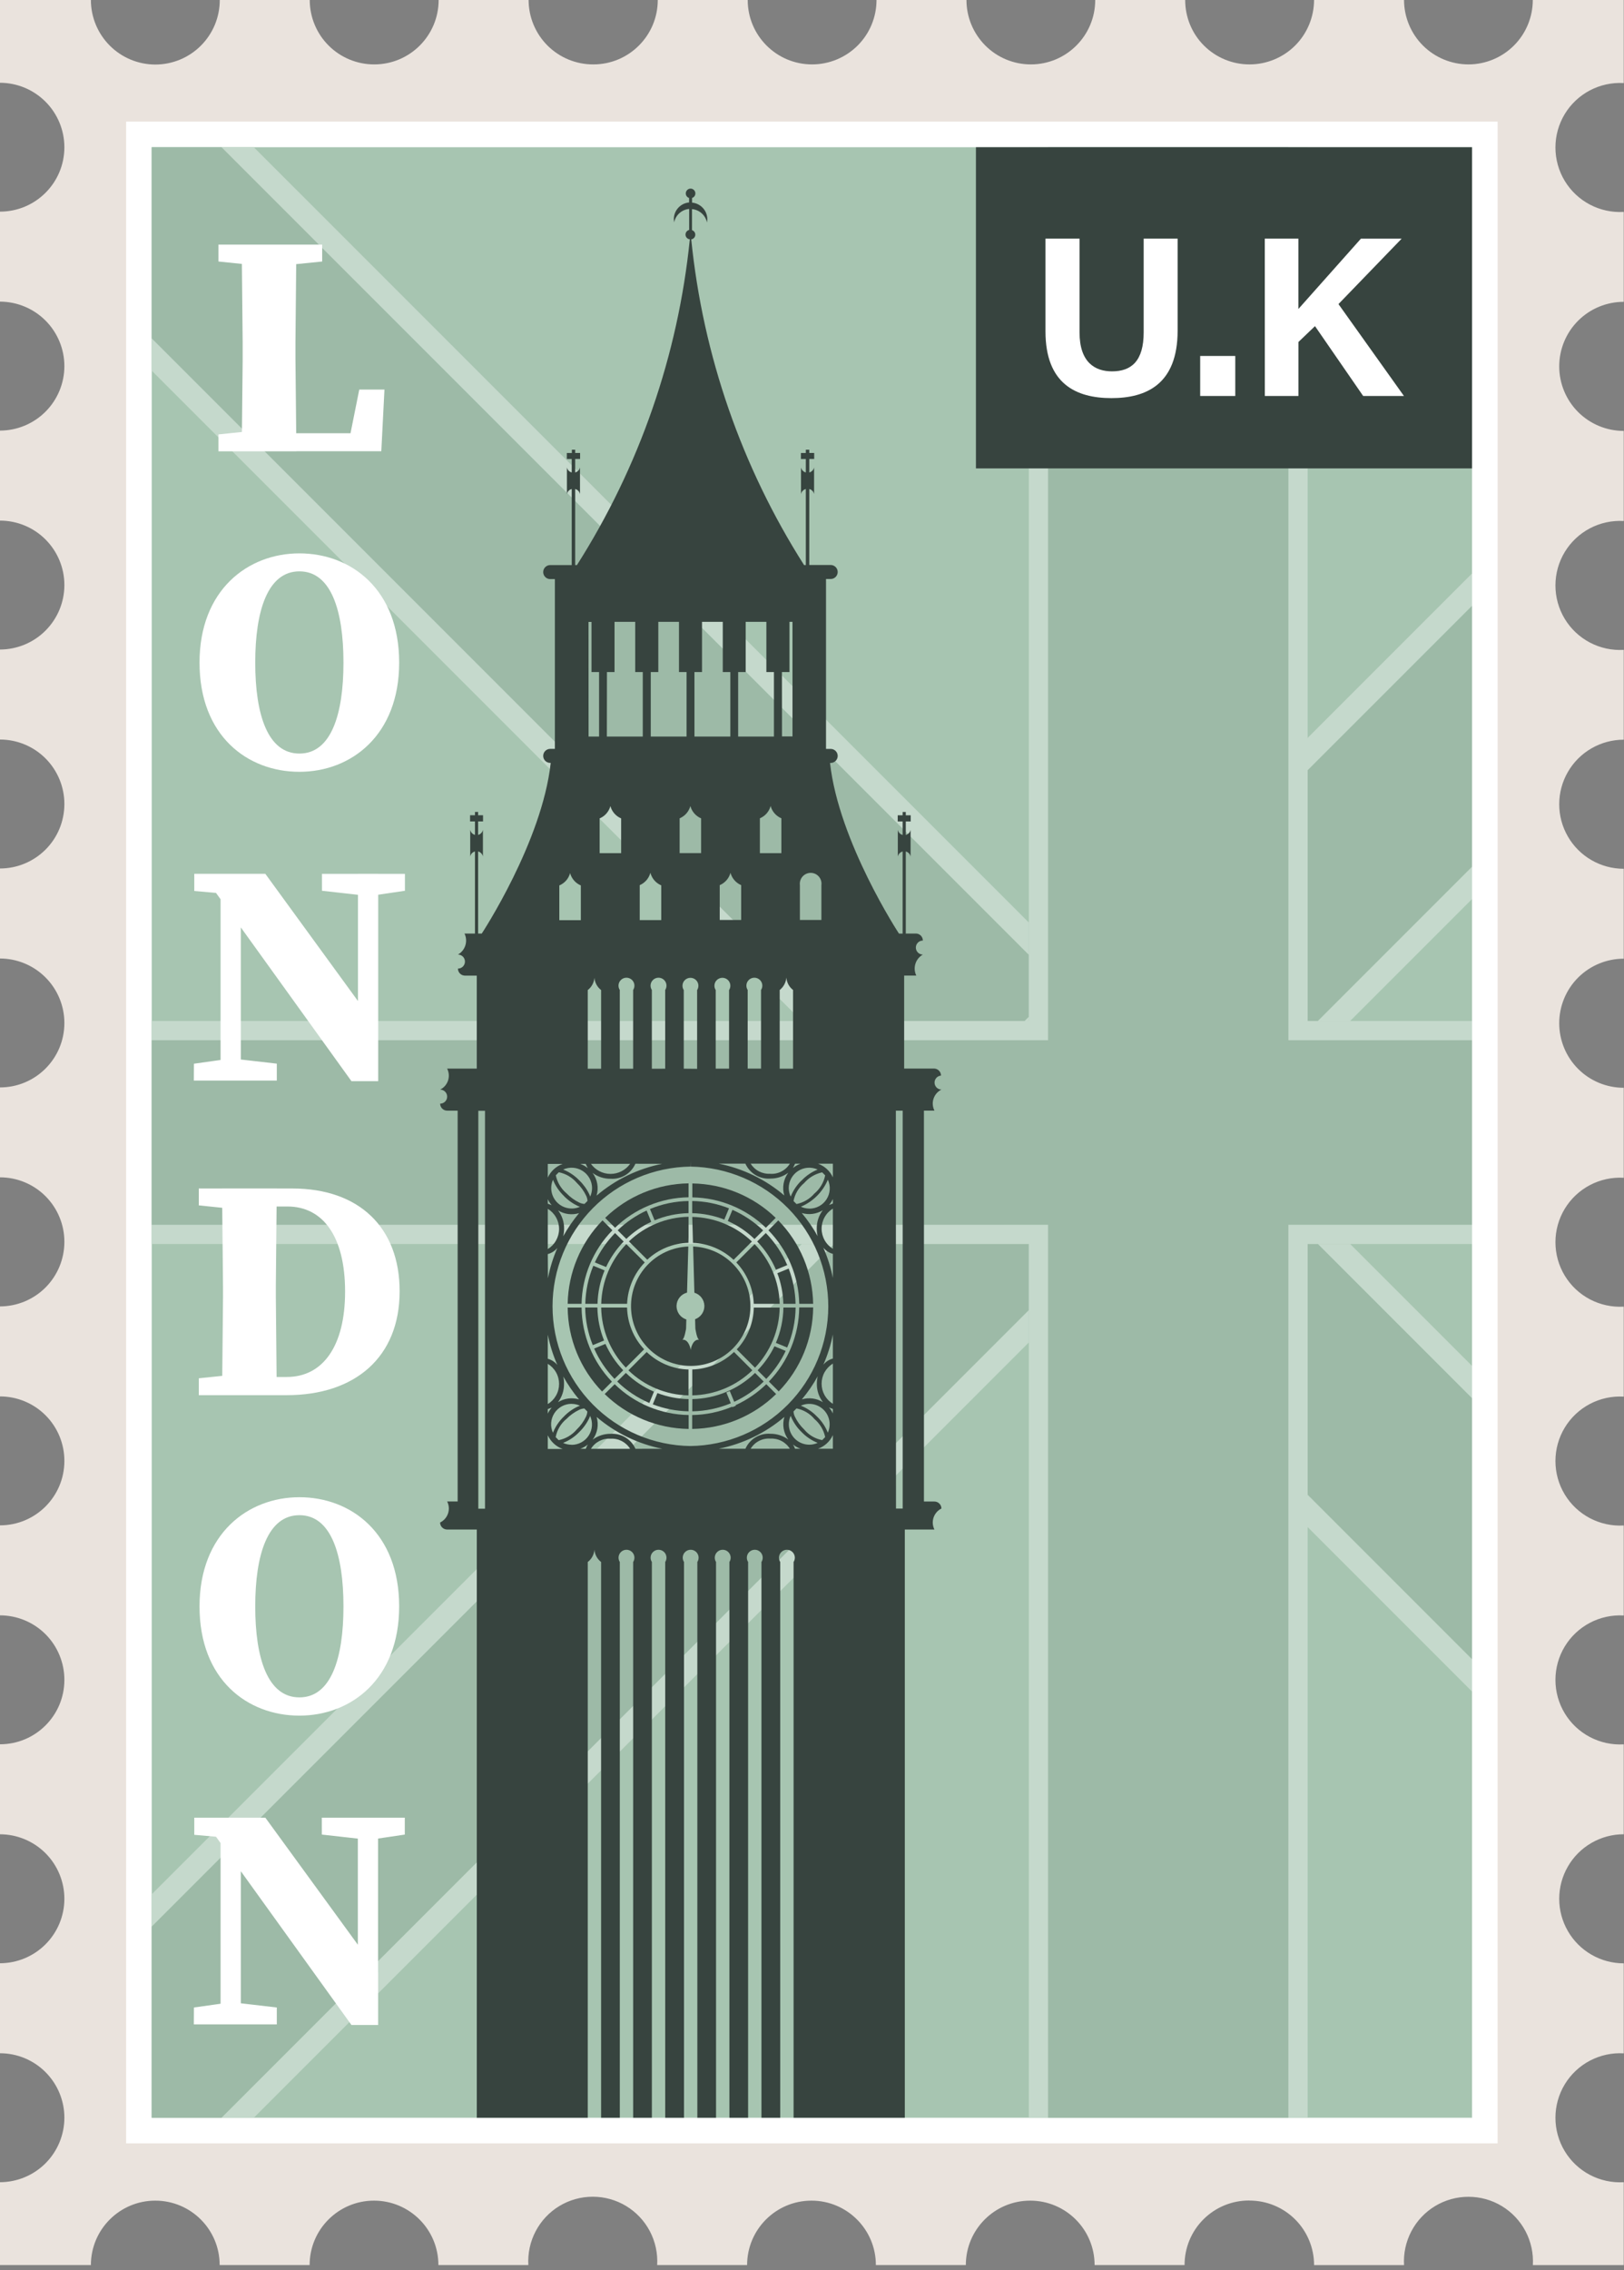 <svg width="73" height="102" viewBox="0 0 73 102" fill="none" xmlns="http://www.w3.org/2000/svg">
<rect x="0" y="0" width="73" height="102" fill="#808080" stroke="none"/>
<g clip-path="url(#clip0_112_2)">
<path d="M37.782 37.113C37.744 37.299 38.161 41.735 38.126 41.921C38.141 42.136 38.174 42.348 38.226 42.557L38.266 41.289L39.702 38.245C39.749 37.752 37.817 37.242 37.782 37.113ZM59.127 74.063C59.146 74.363 58.927 81.463 58.941 81.763C58.959 82.02 58.892 82.469 58.886 82.782L58.866 80.751L58.1 75.876C58.075 75.082 59.11 74.273 59.127 74.063ZM30.803 6.275C30.822 6.575 30.603 13.675 30.62 13.975C30.636 14.234 30.573 14.683 30.563 14.995L30.543 12.964L29.776 8.086C29.753 7.297 30.788 6.483 30.803 6.275Z" fill="#485754"/>
<path d="M56.169 98.876C56.938 98.876 57.676 99.181 58.22 99.725C58.764 100.269 59.069 101.007 59.069 101.776H63.113C63.082 101.249 63.196 100.723 63.442 100.255C63.688 99.787 64.057 99.396 64.509 99.123C64.961 98.85 65.48 98.706 66.008 98.706C66.536 98.706 67.055 98.85 67.507 99.123C67.959 99.396 68.328 99.788 68.574 100.255C68.82 100.723 68.934 101.249 68.903 101.776H72.988V98.051C72.461 98.082 71.935 97.968 71.467 97.722C70.999 97.476 70.608 97.107 70.335 96.655C70.062 96.203 69.918 95.684 69.918 95.156C69.918 94.628 70.062 94.109 70.335 93.657C70.608 93.205 71 92.836 71.467 92.59C71.935 92.344 72.461 92.23 72.988 92.261V88.217C72.479 88.217 71.979 88.083 71.538 87.828C71.097 87.574 70.731 87.208 70.477 86.767C70.222 86.326 70.088 85.826 70.088 85.317C70.088 84.808 70.222 84.308 70.477 83.867C70.731 83.426 71.097 83.06 71.538 82.806C71.979 82.551 72.479 82.417 72.988 82.417V78.377C72.461 78.408 71.935 78.294 71.467 78.048C70.999 77.802 70.608 77.433 70.335 76.981C70.062 76.529 69.918 76.01 69.918 75.482C69.918 74.954 70.062 74.435 70.335 73.983C70.608 73.531 71 73.162 71.467 72.916C71.935 72.67 72.461 72.556 72.988 72.587V68.543C72.461 68.574 71.935 68.46 71.467 68.214C70.999 67.968 70.608 67.599 70.335 67.147C70.062 66.695 69.918 66.176 69.918 65.648C69.918 65.12 70.062 64.601 70.335 64.149C70.608 63.697 71 63.328 71.467 63.082C71.935 62.836 72.461 62.722 72.988 62.753V58.71C72.461 58.741 71.935 58.627 71.467 58.381C70.999 58.135 70.608 57.766 70.335 57.314C70.062 56.862 69.918 56.343 69.918 55.815C69.918 55.287 70.062 54.768 70.335 54.316C70.608 53.864 71 53.495 71.467 53.249C71.935 53.003 72.461 52.889 72.988 52.92V48.876C72.219 48.876 71.481 48.571 70.937 48.027C70.394 47.483 70.088 46.745 70.088 45.976C70.088 45.207 70.394 44.469 70.937 43.925C71.481 43.382 72.219 43.076 72.988 43.076V39.036C72.479 39.036 71.979 38.902 71.538 38.647C71.097 38.393 70.731 38.027 70.477 37.586C70.222 37.145 70.088 36.645 70.088 36.136C70.088 35.627 70.222 35.127 70.477 34.686C70.731 34.245 71.097 33.879 71.538 33.625C71.979 33.37 72.479 33.236 72.988 33.236V29.2C72.461 29.231 71.935 29.117 71.467 28.871C70.999 28.625 70.608 28.256 70.335 27.804C70.062 27.352 69.918 26.833 69.918 26.305C69.918 25.777 70.062 25.258 70.335 24.806C70.608 24.354 71 23.985 71.467 23.739C71.935 23.493 72.461 23.379 72.988 23.41V19.362C72.219 19.362 71.481 19.056 70.937 18.513C70.394 17.969 70.088 17.231 70.088 16.462C70.088 15.693 70.394 14.955 70.937 14.411C71.481 13.867 72.219 13.562 72.988 13.562V9.522C72.461 9.553 71.935 9.439 71.467 9.193C70.999 8.947 70.608 8.578 70.335 8.126C70.062 7.674 69.918 7.155 69.918 6.627C69.918 6.099 70.062 5.58 70.335 5.128C70.608 4.676 71 4.307 71.467 4.061C71.935 3.815 72.461 3.701 72.988 3.732V0H68.9C68.9 0.768 68.595 1.504 68.052 2.046C67.509 2.588 66.773 2.894 66.006 2.894C65.239 2.892 64.504 2.587 63.961 2.045C63.419 1.502 63.114 0.767 63.112 0L59.068 0C59.066 0.768 58.76 1.504 58.217 2.047C57.673 2.589 56.936 2.894 56.168 2.894C55.4 2.895 54.663 2.591 54.119 2.048C53.575 1.505 53.274 0.768 53.275 0H49.231C49.231 1.598 47.935 2.894 46.337 2.894C45.569 2.894 44.833 2.589 44.291 2.046C43.749 1.503 43.443 0.768 43.443 0H39.4C39.4 0.769 39.094 1.506 38.55 2.048C38.006 2.59 37.268 2.895 36.5 2.894C34.903 2.892 33.61 1.597 33.61 0H29.567C29.567 1.598 28.271 2.894 26.673 2.894C26.292 2.896 25.914 2.822 25.561 2.678C25.208 2.533 24.887 2.321 24.616 2.052C24.346 1.783 24.131 1.463 23.984 1.111C23.837 0.759 23.762 0.381 23.761 0H19.717C19.717 1.598 18.421 2.894 16.823 2.894C16.054 2.895 15.317 2.591 14.773 2.048C14.229 1.505 13.923 0.768 13.923 0H9.879C9.879 0.381 9.804 0.758 9.659 1.11C9.513 1.462 9.299 1.782 9.03 2.051C8.761 2.32 8.441 2.534 8.089 2.68C7.737 2.825 7.36 2.9 6.979 2.9C6.211 2.898 5.475 2.592 4.933 2.048C4.391 1.504 4.086 0.768 4.086 0L0 0V3.719C0.768 3.721 1.504 4.027 2.047 4.571C2.589 5.114 2.894 5.851 2.894 6.619C2.892 8.216 1.597 9.509 0 9.509V13.553C0.768 13.555 1.504 13.861 2.047 14.405C2.589 14.948 2.894 15.685 2.894 16.453C2.893 17.22 2.587 17.956 2.045 18.498C1.503 19.041 0.767 19.346 0 19.348V23.392C0.768 23.392 1.504 23.697 2.046 24.24C2.588 24.783 2.894 25.519 2.894 26.286C2.894 27.054 2.589 27.79 2.046 28.334C1.504 28.877 0.768 29.183 0 29.185L0 33.229C0.769 33.229 1.506 33.535 2.048 34.079C2.59 34.623 2.895 35.361 2.894 36.129C2.893 36.897 2.589 37.633 2.046 38.175C1.503 38.717 0.767 39.023 0 39.023V43.067C0.768 43.069 1.504 43.375 2.047 43.919C2.589 44.462 2.894 45.199 2.894 45.967C2.893 47.565 1.598 48.86 0 48.86V52.9C0.769 52.9 1.506 53.206 2.049 53.751C2.592 54.296 2.896 55.034 2.894 55.803C2.893 56.571 2.588 57.306 2.046 57.85C1.503 58.393 0.768 58.698 0 58.7L0 62.744C0.769 62.744 1.507 63.05 2.05 63.595C2.593 64.14 2.897 64.879 2.894 65.648C2.891 67.244 1.596 68.537 0 68.537V72.581C0.381 72.581 0.758 72.657 1.11 72.803C1.462 72.949 1.781 73.163 2.05 73.433C2.319 73.703 2.532 74.024 2.676 74.376C2.821 74.728 2.895 75.106 2.894 75.487C2.89 77.083 1.596 78.374 0 78.374V82.418C0.768 82.42 1.504 82.726 2.047 83.269C2.589 83.813 2.894 84.55 2.894 85.318C2.893 86.085 2.587 86.821 2.045 87.363C1.503 87.906 0.767 88.211 0 88.213V92.257C0.768 92.257 1.504 92.562 2.046 93.105C2.588 93.648 2.894 94.384 2.894 95.151C2.894 95.919 2.589 96.656 2.047 97.2C1.504 97.743 0.768 98.049 0 98.051V101.773H4.086C4.086 100.175 5.382 98.879 6.98 98.879C8.578 98.879 9.874 100.175 9.874 101.773H13.918C13.918 100.175 15.214 98.879 16.812 98.879C18.41 98.879 19.706 100.175 19.706 101.773H23.75C23.719 101.246 23.833 100.72 24.079 100.252C24.325 99.784 24.694 99.393 25.146 99.12C25.598 98.847 26.117 98.703 26.645 98.703C27.173 98.703 27.692 98.847 28.144 99.12C28.596 99.393 28.965 99.785 29.211 100.252C29.457 100.72 29.571 101.246 29.54 101.773H33.583C33.583 100.175 34.879 98.879 36.477 98.879C38.075 98.879 39.371 100.175 39.371 101.773H43.415C43.415 100.175 44.711 98.879 46.309 98.879C47.907 98.879 49.203 100.175 49.203 101.773H53.247C53.245 101 53.553 100.258 54.102 99.713C54.651 99.168 55.395 98.866 56.168 98.873L56.169 98.876Z" fill="#EAE3DD"/>
<path d="M6.245 6.039H66.744V95.731H6.245V6.039Z" fill="#A7C5B1"/>
<path d="M66.169 6.615V95.155H6.82V6.615H66.169ZM67.319 5.465H5.67V96.305H67.318L67.319 5.465Z" fill="white"/>
<path d="M46.06 45.875L46.246 45.689V42.9L9.96 6.615H6.819V15.206L37.488 45.875H46.06ZM58.78 55.895V67.165L66.168 74.553V62.821L59.242 55.895H58.78Z" fill="#9DBAA7"/>
<path d="M59.242 55.895L66.168 62.821V61.372L60.691 55.895H59.242ZM46.246 41.451L11.409 6.615H9.96L46.246 42.9V41.451ZM37.488 45.874L6.819 15.205V16.654L36.039 45.874H37.488ZM58.78 68.615L66.168 76.003V74.554L58.78 67.166V68.615Z" fill="#C5D9CC"/>
<path d="M58.78 45.874H59.242L66.168 38.948V27.217L58.78 34.607V45.874ZM46.246 55.895H37.488L6.819 86.564V95.155H9.96L46.246 58.87V55.895Z" fill="#9DBAA7"/>
<path d="M46.246 45.874V45.688L46.06 45.874H46.246ZM60.691 45.874L66.168 40.397V38.948L59.242 45.874H60.691ZM58.78 34.604L66.168 27.217V25.767L58.78 33.155V34.604ZM46.246 58.87L9.96 95.155H11.409L46.246 60.319V58.87ZM36.039 55.895L6.819 85.115V86.564L37.488 55.895H36.039Z" fill="#C5D9CC"/>
<path d="M47.109 55.033V95.156H57.917V55.033H66.168V46.733H57.917V6.615H47.109V46.738H6.819V55.038L47.109 55.033Z" fill="#9DBAA7"/>
<path d="M58.779 67.166V55.896H66.167V55.033H57.916V95.156H47.109V55.033H6.819V55.896H46.246V95.156H58.779V67.166ZM47.109 46.738V6.615H46.246V45.875H6.819V46.738H47.109ZM57.917 46.738H66.168V45.875H58.78V6.615H57.917V46.738Z" fill="#C5D9CC"/>
<path d="M43.869 6.615H66.169V21.046H43.869V6.615Z" fill="#37443F"/>
<path d="M16.085 90.077L16.995 90.987V81.672H16.085V90.077ZM14.467 82.431L16.367 82.644H16.762L18.196 82.431V81.672H14.466L14.467 82.431ZM9.915 90.96H10.825V82.442L9.915 81.672V90.96ZM15.798 90.987H16.998V88.633L11.927 81.672H8.733V82.442L10.266 82.577L9.457 82.177L15.798 90.987ZM8.713 90.96H12.443V90.201L10.623 89.988H10.223L8.717 90.201L8.713 90.96ZM13.458 67.273C11.138 67.273 8.969 68.92 8.969 72.18C8.969 75.474 11.126 77.087 13.458 77.087C15.79 77.087 17.943 75.44 17.943 72.18C17.943 68.881 15.773 67.273 13.458 67.273ZM11.473 72.18C11.473 69.845 12.036 68.08 13.459 68.08C14.882 68.08 15.439 69.843 15.439 72.18C15.439 74.517 14.881 76.267 13.459 76.267C12.037 76.267 11.473 74.525 11.473 72.18ZM11.211 62.688H12.885C15.975 62.688 17.964 60.969 17.964 58.019C17.964 55.161 16.15 53.401 13.137 53.401H11.211V54.21H12.918C14.51 54.21 15.512 55.546 15.512 58.034C15.512 60.485 14.512 61.87 12.893 61.87H11.211V62.688ZM10.989 61.717L8.937 61.929V62.688H11.211V61.717H10.989ZM10.989 54.372H11.211V53.401L8.937 53.4V54.16L10.989 54.372ZM10.025 58.258L9.982 62.687H12.441L12.399 58.248V57.783L12.441 53.399H9.981L10.024 57.783L10.025 58.258ZM16.091 47.668L17.001 48.579V39.263H16.091V47.668ZM14.473 40.024L16.373 40.236H16.773L18.202 40.024V39.264H14.472L14.473 40.024ZM9.915 48.551H10.825V40.034L9.915 39.264V48.551ZM15.798 48.579H16.998V46.224L11.927 39.263H8.733V40.034L10.266 40.169L9.457 39.769L15.798 48.579ZM8.713 48.551H12.443V47.792L10.623 47.583H10.223L8.717 47.795L8.713 48.551ZM13.458 24.864C11.138 24.864 8.969 26.513 8.969 29.772C8.969 33.066 11.126 34.679 13.458 34.679C15.79 34.679 17.943 33.03 17.943 29.772C17.943 26.478 15.778 24.864 13.458 24.864ZM11.473 29.772C11.473 27.437 12.036 25.672 13.459 25.672C14.882 25.672 15.439 27.435 15.439 29.772C15.439 32.109 14.881 33.859 13.459 33.859C12.037 33.859 11.473 32.117 11.473 29.772ZM16.149 17.505L15.594 20.275L16.672 19.466H12.095V20.275H17.14L17.282 17.505H16.149ZM10.908 15.374V16.192L10.865 20.279H13.323L13.281 16.118V15.374L13.323 10.99H10.864L10.908 15.375V15.374ZM11.872 11.962H12.39L14.482 11.75V10.99H9.82V11.75L11.872 11.962ZM11.872 19.307L9.82 19.519V20.279H12.095V19.307H11.872Z" fill="white"/>
<path d="M19.782 68.41C19.783 68.583 19.923 68.723 20.096 68.725H21.432V95.155H26.42V70.184C26.594 70.05 26.703 69.849 26.72 69.63C26.737 69.849 26.846 70.05 27.02 70.184V95.155H27.861V70.184C27.765 70.035 27.793 69.837 27.927 69.721C28.061 69.605 28.261 69.605 28.395 69.721C28.529 69.837 28.557 70.035 28.461 70.184V95.155H29.302V70.184C29.206 70.035 29.234 69.837 29.368 69.721C29.502 69.605 29.702 69.605 29.836 69.721C29.97 69.837 29.998 70.035 29.902 70.184V95.155H30.746V70.184C30.65 70.035 30.678 69.837 30.812 69.721C30.946 69.605 31.146 69.605 31.28 69.721C31.414 69.837 31.442 70.035 31.346 70.184V95.155H32.187V70.184C32.091 70.035 32.119 69.837 32.253 69.721C32.387 69.605 32.587 69.605 32.721 69.721C32.855 69.837 32.883 70.035 32.787 70.184V95.155H33.628V70.184C33.532 70.035 33.56 69.837 33.694 69.721C33.828 69.605 34.028 69.605 34.162 69.721C34.296 69.837 34.324 70.035 34.228 70.184V95.155H35.072V70.184C34.976 70.035 35.004 69.837 35.138 69.721C35.272 69.605 35.472 69.605 35.606 69.721C35.74 69.837 35.768 70.035 35.672 70.184V95.155H40.672V68.725H42.004C41.962 68.642 41.937 68.552 41.93 68.46C41.923 68.368 41.935 68.275 41.964 68.188C41.993 68.1 42.04 68.019 42.1 67.949C42.161 67.879 42.235 67.822 42.318 67.781C42.317 67.608 42.177 67.468 42.004 67.466H41.532V49.902H42.004C41.962 49.819 41.937 49.729 41.93 49.637C41.923 49.545 41.934 49.452 41.964 49.364C41.993 49.276 42.039 49.195 42.1 49.125C42.161 49.055 42.235 48.998 42.318 48.957C42.15 48.954 42.014 48.82 42.009 48.652C42.004 48.484 42.132 48.342 42.299 48.328C42.299 48.162 42.17 48.024 42.004 48.013H40.642V43.835H41.188C41.022 43.492 41.151 43.079 41.483 42.891C41.309 42.891 41.168 42.75 41.168 42.576C41.168 42.402 41.309 42.261 41.483 42.261C41.483 42.095 41.354 41.957 41.188 41.946H40.716V38.258C40.77 38.272 40.818 38.301 40.856 38.342C40.895 38.382 40.921 38.433 40.932 38.487V37.287C40.921 37.341 40.895 37.392 40.856 37.432C40.818 37.472 40.77 37.502 40.716 37.516V36.911H40.937V36.633H40.716V36.485H40.574V36.633H40.353V36.911H40.574V37.516C40.464 37.488 40.38 37.399 40.358 37.287V38.487C40.369 38.433 40.395 38.382 40.434 38.342C40.472 38.301 40.52 38.272 40.574 38.258V41.949H40.41C40.41 41.949 37.703 37.83 37.31 34.28H37.34C37.514 34.28 37.655 34.139 37.655 33.965C37.655 33.791 37.514 33.65 37.34 33.65H37.13V26.016H37.34C37.514 26.016 37.655 25.875 37.655 25.701C37.655 25.527 37.514 25.386 37.34 25.386H36.378V21.972C36.488 22 36.572 22.089 36.594 22.2V21C36.572 21.112 36.488 21.201 36.378 21.229V20.622H36.599V20.352H36.378V20.206H36.222V20.354H36.001V20.624H36.222V21.229C36.112 21.201 36.028 21.112 36.006 21V22.2C36.028 22.089 36.112 22 36.222 21.972V25.39H36.144C33.334 20.975 31.597 15.963 31.072 10.756C31.17 10.741 31.245 10.661 31.253 10.562C31.261 10.463 31.2 10.372 31.106 10.341V9.396C31.44 9.425 31.715 9.672 31.78 10.001L31.795 9.855C31.795 9.465 31.497 9.14 31.109 9.104V8.896C31.21 8.863 31.272 8.761 31.255 8.657C31.238 8.553 31.148 8.475 31.042 8.475C30.936 8.475 30.846 8.552 30.829 8.657C30.812 8.762 30.874 8.863 30.975 8.896V9.096C30.587 9.132 30.289 9.457 30.289 9.847L30.304 9.993C30.369 9.664 30.644 9.417 30.978 9.388V10.332C30.876 10.357 30.808 10.451 30.815 10.555C30.822 10.659 30.904 10.743 31.008 10.753C30.48 15.961 28.742 20.974 25.933 25.391H25.855V21.972C25.965 22 26.049 22.089 26.071 22.2V21C26.049 21.112 25.965 21.201 25.855 21.229V20.622H26.076V20.352H25.855V20.206H25.705V20.354H25.479V20.624H25.699V21.229C25.589 21.201 25.505 21.112 25.483 21V22.2C25.505 22.089 25.589 22 25.699 21.972V25.39H24.733C24.62 25.39 24.516 25.45 24.46 25.547C24.404 25.644 24.404 25.765 24.46 25.862C24.516 25.959 24.62 26.02 24.733 26.019H24.942V33.649H24.733C24.62 33.649 24.516 33.709 24.46 33.806C24.404 33.903 24.404 34.024 24.46 34.121C24.516 34.218 24.62 34.279 24.733 34.278H24.755C24.368 37.827 21.655 41.947 21.655 41.947H21.492V38.256C21.546 38.27 21.594 38.3 21.632 38.34C21.671 38.38 21.697 38.431 21.708 38.485V37.285C21.697 37.339 21.671 37.39 21.632 37.43C21.594 37.471 21.546 37.5 21.492 37.514V36.909H21.713V36.631H21.492V36.483H21.35V36.631H21.13V36.909H21.35V37.514C21.297 37.499 21.248 37.47 21.211 37.43C21.173 37.389 21.147 37.339 21.136 37.285V38.485C21.147 38.431 21.173 38.381 21.211 38.34C21.248 38.3 21.297 38.271 21.35 38.256V41.947H20.88C21.045 42.29 20.916 42.703 20.585 42.891C20.759 42.891 20.9 43.032 20.9 43.206C20.9 43.38 20.759 43.521 20.585 43.521C20.585 43.687 20.714 43.825 20.88 43.836H21.431V48.015H20.099C20.141 48.097 20.166 48.188 20.173 48.28C20.18 48.372 20.168 48.465 20.139 48.553C20.11 48.64 20.063 48.721 20.003 48.791C19.942 48.861 19.868 48.918 19.785 48.959C19.959 48.959 20.1 49.1 20.1 49.274C20.1 49.448 19.959 49.589 19.785 49.589C19.785 49.763 19.926 49.904 20.1 49.904H20.572V67.464H20.1C20.142 67.546 20.167 67.636 20.174 67.729C20.181 67.821 20.169 67.914 20.14 68.001C20.111 68.089 20.064 68.17 20.004 68.24C19.943 68.31 19.869 68.367 19.786 68.408L19.782 68.41ZM26.332 65.096H26.087C26.209 65.052 26.324 64.988 26.425 64.906C26.385 64.965 26.354 65.028 26.332 65.096ZM25.69 64.915C25.559 64.915 25.43 64.887 25.311 64.833C25.585 64.725 25.833 64.558 26.037 64.345C26.225 64.163 26.378 63.949 26.49 63.713L26.525 63.619C26.657 63.903 26.634 64.235 26.465 64.499C26.296 64.763 26.003 64.921 25.689 64.919L25.69 64.915ZM25.315 61.84C25.519 62.208 25.757 62.555 26.027 62.878C25.87 62.831 25.704 62.817 25.542 62.839C25.379 62.86 25.223 62.916 25.083 63.002C25.264 62.764 25.359 62.473 25.353 62.174C25.355 62.06 25.343 61.947 25.318 61.836L25.315 61.84ZM25.69 63.079C25.821 63.079 25.951 63.107 26.07 63.161L25.976 63.197C25.739 63.308 25.525 63.461 25.344 63.65C25.131 63.854 24.964 64.102 24.855 64.377C24.791 64.237 24.764 64.083 24.775 63.93C24.787 63.777 24.836 63.629 24.919 63.499C25.002 63.37 25.116 63.264 25.251 63.19C25.386 63.116 25.537 63.077 25.691 63.077L25.69 63.079ZM25.455 63.764C25.622 63.59 25.819 63.449 26.037 63.345C26.109 63.311 26.187 63.291 26.266 63.286L26.401 63.421C26.397 63.5 26.377 63.578 26.343 63.65C26.239 63.868 26.096 64.065 25.922 64.232C25.714 64.478 25.429 64.646 25.113 64.709L24.978 64.574C25.038 64.255 25.208 63.966 25.458 63.759L25.455 63.764ZM26.564 65.098C26.75 64.794 27.089 64.619 27.444 64.644C27.799 64.621 28.138 64.796 28.326 65.098H26.564ZM28.564 65.098C28.469 64.885 28.312 64.707 28.112 64.586C27.913 64.466 27.681 64.409 27.449 64.424C27.158 64.421 26.874 64.513 26.64 64.686C26.857 64.394 26.924 64.016 26.819 63.667C27.664 64.387 28.679 64.879 29.768 65.096L28.564 65.098ZM31.036 64.973C29.385 64.952 27.808 64.281 26.648 63.106C25.488 61.931 24.837 60.346 24.837 58.695C24.838 57.044 25.488 55.459 26.649 54.285C27.809 53.11 29.385 52.439 31.036 52.418L31.043 52.167V52.418C32.694 52.442 34.269 53.115 35.428 54.292C36.586 55.469 37.234 57.055 37.232 58.706C37.229 60.357 36.575 61.941 35.413 63.114C34.25 64.287 32.672 64.955 31.021 64.973H31.036ZM25.085 54.386C25.225 54.472 25.381 54.528 25.544 54.549C25.706 54.57 25.872 54.556 26.029 54.509C25.76 54.832 25.521 55.179 25.317 55.547C25.343 55.438 25.356 55.325 25.356 55.213C25.362 54.914 25.267 54.622 25.085 54.384V54.386ZM29.765 52.293C28.676 52.51 27.661 53.002 26.816 53.722C26.921 53.373 26.854 52.995 26.637 52.702C26.871 52.876 27.155 52.968 27.446 52.964C27.923 52.997 28.368 52.727 28.561 52.29L29.765 52.293ZM29.301 48.021V44.483C29.204 44.333 29.231 44.135 29.366 44.018C29.501 43.901 29.701 43.901 29.836 44.018C29.971 44.135 29.998 44.334 29.901 44.483V48.019L29.301 48.021ZM28.46 48.021H27.86V44.483C27.763 44.333 27.79 44.135 27.925 44.018C28.06 43.901 28.26 43.901 28.395 44.018C28.53 44.135 28.557 44.334 28.46 44.483V48.021ZM28.325 52.293C28.122 52.577 27.794 52.746 27.444 52.746C27.094 52.746 26.766 52.577 26.563 52.293H28.325ZM26.613 53.385C26.613 53.516 26.584 53.646 26.529 53.765L26.494 53.671C26.383 53.435 26.229 53.22 26.041 53.039C25.837 52.825 25.589 52.658 25.314 52.55C25.454 52.486 25.608 52.459 25.761 52.47C25.914 52.481 26.062 52.531 26.192 52.614C26.321 52.697 26.427 52.811 26.501 52.946C26.575 53.081 26.614 53.232 26.614 53.386L26.613 53.385ZM25.93 53.15C26.105 53.317 26.247 53.514 26.351 53.732C26.385 53.803 26.405 53.881 26.409 53.96L26.274 54.095C26.195 54.09 26.117 54.071 26.045 54.037C25.827 53.933 25.63 53.79 25.463 53.616C25.217 53.408 25.048 53.123 24.984 52.807L25.119 52.672C25.436 52.735 25.723 52.905 25.931 53.152L25.93 53.15ZM25.344 53.735C25.526 53.923 25.74 54.076 25.976 54.188L26.07 54.223C25.9 54.298 25.712 54.32 25.529 54.285C25.347 54.251 25.179 54.163 25.048 54.032C24.917 53.901 24.829 53.733 24.794 53.55C24.76 53.368 24.782 53.18 24.857 53.01C24.965 53.282 25.131 53.527 25.342 53.73L25.344 53.735ZM30.736 48.018V44.488C30.639 44.338 30.666 44.14 30.801 44.023C30.936 43.906 31.136 43.906 31.271 44.023C31.406 44.14 31.433 44.339 31.336 44.488V48.024L30.736 48.018ZM36.753 55.541C36.549 55.173 36.31 54.826 36.04 54.503C36.358 54.598 36.701 54.553 36.984 54.38C36.803 54.617 36.708 54.908 36.714 55.206C36.714 55.318 36.726 55.429 36.752 55.537L36.753 55.541ZM36.377 54.304C36.247 54.304 36.118 54.275 36 54.22C36.547 53.99 36.983 53.554 37.213 53.007C37.345 53.291 37.322 53.623 37.153 53.887C36.984 54.151 36.691 54.309 36.377 54.307V54.304ZM36.613 53.621C36.405 53.867 36.12 54.036 35.804 54.1L35.669 53.965C35.731 53.648 35.9 53.362 36.148 53.156C36.358 52.912 36.642 52.743 36.957 52.676L37.092 52.811C37.029 53.129 36.86 53.415 36.613 53.624V53.621ZM36.031 53.039C35.818 53.243 35.651 53.491 35.542 53.766C35.487 53.647 35.457 53.517 35.454 53.386C35.454 53.232 35.493 53.081 35.567 52.946C35.641 52.811 35.747 52.697 35.876 52.614C36.006 52.531 36.154 52.481 36.307 52.47C36.46 52.459 36.614 52.486 36.754 52.55C36.481 52.66 36.235 52.828 36.033 53.042L36.031 53.039ZM34.624 52.739C34.45 52.75 34.276 52.713 34.121 52.634C33.965 52.554 33.835 52.434 33.742 52.286H35.504C35.413 52.435 35.282 52.556 35.127 52.636C34.972 52.717 34.798 52.753 34.624 52.742V52.739ZM34.209 48.014H33.609V44.483C33.512 44.333 33.539 44.135 33.674 44.018C33.809 43.901 34.009 43.901 34.144 44.018C34.279 44.135 34.306 44.334 34.209 44.483V48.014ZM34.624 52.956C34.915 52.96 35.199 52.867 35.433 52.694C35.216 52.987 35.149 53.365 35.254 53.714C34.409 52.994 33.394 52.502 32.305 52.285H33.505C33.701 52.72 34.147 52.989 34.624 52.958V52.956ZM32.772 48.017H32.172V44.487C32.075 44.337 32.102 44.139 32.237 44.022C32.372 43.905 32.572 43.905 32.707 44.022C32.842 44.139 32.869 44.338 32.772 44.487V48.017ZM36.988 63.001C36.848 62.915 36.692 62.859 36.529 62.838C36.367 62.816 36.201 62.83 36.044 62.877C36.314 62.555 36.553 62.207 36.757 61.839C36.731 61.948 36.718 62.06 36.718 62.173C36.713 62.47 36.807 62.759 36.986 62.996L36.988 63.001ZM36.725 63.649C36.521 63.435 36.273 63.268 35.998 63.16C36.346 63.003 36.754 63.078 37.024 63.347C37.294 63.616 37.368 64.025 37.211 64.373C37.103 64.098 36.937 63.85 36.723 63.646L36.725 63.649ZM37.092 64.572L36.957 64.707C36.64 64.647 36.354 64.478 36.148 64.23C35.974 64.063 35.831 63.866 35.727 63.648C35.693 63.576 35.673 63.498 35.669 63.419L35.804 63.284C36.121 63.346 36.407 63.515 36.613 63.763C36.858 63.972 37.027 64.257 37.092 64.572ZM33.509 65.094H32.309C33.398 64.877 34.413 64.385 35.258 63.665C35.153 64.014 35.22 64.392 35.437 64.684C35.203 64.511 34.919 64.419 34.628 64.422C34.15 64.388 33.701 64.657 33.507 65.096L33.509 65.094ZM33.742 65.094C33.833 64.944 33.963 64.823 34.119 64.743C34.275 64.663 34.449 64.627 34.624 64.64C34.798 64.629 34.972 64.665 35.127 64.745C35.282 64.825 35.412 64.945 35.504 65.094H33.742ZM35.737 65.094C35.714 65.027 35.683 64.963 35.644 64.904C35.745 64.986 35.859 65.05 35.982 65.094H35.737ZM36.377 64.913C36.134 64.912 35.901 64.816 35.728 64.644C35.556 64.472 35.459 64.238 35.459 63.995C35.459 63.864 35.487 63.735 35.541 63.616C35.65 63.89 35.817 64.138 36.03 64.343C36.234 64.556 36.481 64.722 36.755 64.831C36.636 64.885 36.508 64.913 36.377 64.913ZM37.439 65.094H36.773C37.068 64.987 37.308 64.766 37.439 64.481V65.094ZM37.439 63.51C37.394 63.412 37.335 63.321 37.264 63.24L37.439 63.307V63.51ZM37.439 63.077C37.284 62.982 37.156 62.849 37.067 62.691C36.978 62.533 36.932 62.354 36.932 62.172C36.932 61.991 36.978 61.812 37.067 61.654C37.156 61.496 37.284 61.363 37.439 61.268V63.077ZM37.439 61.042C37.27 61.087 37.12 61.185 37.01 61.32C37.202 60.884 37.346 60.428 37.439 59.961V61.042ZM37.439 57.42C37.346 56.953 37.202 56.498 37.01 56.063C37.121 56.197 37.271 56.294 37.439 56.339V57.42ZM37.439 56.112C37.284 56.017 37.156 55.884 37.068 55.726C36.979 55.568 36.932 55.389 36.932 55.208C36.932 55.027 36.979 54.848 37.068 54.69C37.156 54.532 37.284 54.399 37.439 54.304V56.112ZM37.439 54.077L37.264 54.144C37.335 54.063 37.394 53.972 37.439 53.874V54.077ZM40.27 49.905H40.576V67.783H40.276L40.27 49.905ZM37.439 52.288V52.9C37.374 52.759 37.282 52.632 37.167 52.527C37.053 52.422 36.919 52.341 36.773 52.288H37.439ZM35.956 39.775C35.944 39.683 35.958 39.589 35.997 39.504C36.036 39.419 36.098 39.348 36.177 39.297C36.255 39.247 36.346 39.22 36.44 39.219C36.533 39.219 36.624 39.245 36.703 39.295C36.782 39.346 36.844 39.418 36.883 39.503C36.921 39.588 36.935 39.682 36.922 39.775V41.336H35.956V39.775ZM35.984 52.288C35.861 52.331 35.747 52.396 35.646 52.478L35.739 52.288H35.984ZM35.148 30.196H35.488V27.94H35.623V33.089H35.151L35.148 30.196ZM35.348 43.927C35.357 44.035 35.388 44.141 35.439 44.236C35.491 44.332 35.562 44.416 35.648 44.482V48.018H35.048V44.483C35.134 44.415 35.205 44.33 35.256 44.234C35.308 44.137 35.339 44.031 35.348 43.922V43.927ZM35.123 36.773V38.334H34.157V36.769C34.274 36.719 34.379 36.644 34.462 36.548C34.546 36.452 34.607 36.338 34.64 36.215C34.673 36.338 34.734 36.452 34.818 36.548C34.902 36.644 35.007 36.719 35.124 36.769L35.123 36.773ZM33.181 30.196H33.519V27.94H34.449V30.196H34.789V33.096H33.181V30.196ZM33.316 39.776V41.336H32.352V39.772C32.59 39.671 32.768 39.467 32.836 39.218C32.869 39.341 32.93 39.455 33.014 39.551C33.097 39.647 33.202 39.722 33.319 39.772L33.316 39.776ZM31.216 30.196H31.556V27.94H32.489V30.196H32.829V33.096H31.217L31.216 30.196ZM31.032 36.217C31.065 36.34 31.126 36.454 31.21 36.55C31.293 36.646 31.398 36.721 31.515 36.771V38.332H30.55V36.769C30.667 36.719 30.772 36.644 30.855 36.548C30.939 36.452 31 36.338 31.033 36.215L31.032 36.217ZM29.252 30.196H29.592V27.94H30.521V30.196H30.861V33.096H29.252V30.196ZM29.239 39.227C29.272 39.35 29.333 39.464 29.417 39.56C29.501 39.656 29.606 39.731 29.723 39.781V41.342H28.756V39.772C28.992 39.67 29.168 39.466 29.235 39.218L29.239 39.227ZM27.283 30.196H27.624V27.94H28.553V30.196H28.893V33.096H27.279L27.283 30.196ZM26.954 36.773C27.192 36.672 27.37 36.468 27.438 36.219C27.471 36.342 27.532 36.456 27.616 36.552C27.699 36.648 27.804 36.723 27.921 36.773V38.334H26.955L26.954 36.773ZM26.454 27.944H26.589V30.196H26.929V33.096H26.457L26.454 27.944ZM26.42 44.485C26.594 44.351 26.703 44.149 26.72 43.93C26.737 44.149 26.846 44.351 27.02 44.485V48.021H26.42V44.485ZM26.42 52.485C26.319 52.403 26.205 52.338 26.082 52.295H26.327L26.42 52.485ZM25.142 39.785C25.259 39.735 25.364 39.66 25.448 39.564C25.532 39.468 25.593 39.354 25.626 39.231C25.659 39.354 25.72 39.468 25.804 39.564C25.887 39.66 25.992 39.735 26.109 39.785V41.346H25.142V39.785ZM24.624 52.298H25.29C24.995 52.404 24.755 52.625 24.624 52.91V52.298ZM24.624 53.882C24.669 53.98 24.728 54.071 24.799 54.152L24.624 54.085V53.882ZM24.624 54.315C24.779 54.41 24.907 54.543 24.995 54.701C25.084 54.859 25.131 55.038 25.131 55.219C25.131 55.4 25.084 55.579 24.995 55.737C24.907 55.895 24.779 56.028 24.624 56.123V54.315ZM24.624 56.349C24.792 56.304 24.942 56.207 25.053 56.073C24.863 56.509 24.721 56.965 24.631 57.432L24.624 56.349ZM24.624 59.971C24.717 60.438 24.861 60.894 25.053 61.33C24.943 61.195 24.793 61.098 24.624 61.052V59.971ZM24.624 61.279C24.779 61.374 24.907 61.507 24.996 61.665C25.085 61.823 25.131 62.002 25.131 62.184C25.131 62.365 25.085 62.544 24.996 62.702C24.907 62.86 24.779 62.993 24.624 63.088V61.279ZM24.624 63.314L24.799 63.247C24.728 63.328 24.669 63.419 24.624 63.517V63.314ZM24.624 64.491C24.689 64.632 24.781 64.759 24.895 64.865C25.01 64.97 25.144 65.051 25.29 65.104H24.624V64.491ZM21.501 49.91H21.801V67.788H21.501V49.91Z" fill="#37443F"/>
<path d="M35.927 58.583H36.552C36.527 57.179 35.966 55.838 34.984 54.834L34.541 55.279C35.405 56.165 35.901 57.346 35.927 58.583ZM34.868 54.721C33.861 53.747 32.521 53.194 31.121 53.175V53.8C32.355 53.82 33.536 54.308 34.426 55.164L34.868 54.721Z" fill="#37443F"/>
<path d="M32.715 54.863C33.159 55.06 33.565 55.334 33.915 55.672L34.303 55.284C33.9 54.899 33.434 54.586 32.924 54.361L32.715 54.863ZM34.561 62.076L35.004 62.519C35.985 61.506 36.539 60.155 36.553 58.745H35.926C35.913 59.989 35.425 61.181 34.561 62.076ZM30.67 60.197C30.77 60.158 30.84 59.697 30.84 59.697L30.851 59.286C30.721 59.245 30.608 59.163 30.528 59.052C30.449 58.941 30.408 58.807 30.411 58.671C30.418 58.391 30.611 58.149 30.883 58.08L30.94 56.008C29.48 56.067 28.335 57.283 28.365 58.744C28.395 60.205 29.587 61.374 31.048 61.374C32.509 61.374 33.702 60.205 33.731 58.744C33.76 57.283 32.616 56.067 31.156 56.008L31.213 58.084C31.473 58.161 31.655 58.397 31.662 58.668C31.665 58.8 31.627 58.93 31.552 59.039C31.477 59.148 31.369 59.231 31.245 59.276L31.257 59.697C31.257 59.697 31.323 60.157 31.425 60.197C31.142 60.163 31.048 60.597 31.048 60.665C31.047 60.602 30.953 60.163 30.67 60.197Z" fill="#37443F"/>
<path d="M30.944 55.842L30.951 55.572V54.672C29.95 54.692 28.993 55.087 28.27 55.779L29.094 56.601C29.598 56.131 30.256 55.861 30.944 55.842ZM31.15 55.843C31.83 55.871 32.478 56.142 32.975 56.607L33.799 55.785C33.075 55.094 32.119 54.699 31.118 54.678L31.15 55.843Z" fill="#37443F"/>
<path d="M32.768 54.293C32.241 54.084 31.681 53.973 31.115 53.964V54.511C31.61 54.521 32.099 54.618 32.559 54.799L32.768 54.293ZM30.951 53.796V53.171C29.549 53.191 28.209 53.745 27.202 54.721L27.647 55.164C28.535 54.306 29.716 53.817 30.951 53.796ZM26.646 60.44L27.153 60.231C26.963 59.759 26.861 59.257 26.853 58.748H26.304C26.312 59.328 26.428 59.902 26.646 60.44ZM28.248 61.572C28.974 62.275 29.938 62.677 30.948 62.698V61.535C30.246 61.515 29.576 61.235 29.069 60.749L28.248 61.572Z" fill="#37443F"/>
<path d="M28.014 61.57C27.681 61.223 27.411 60.822 27.214 60.384L26.707 60.593C26.93 61.098 27.24 61.559 27.622 61.957L28.014 61.57ZM29.343 63.1C29.857 63.297 30.401 63.403 30.951 63.413V62.864C30.472 62.856 29.998 62.765 29.551 62.594L29.343 63.1Z" fill="#37443F"/>
<path d="M28.187 58.75H27.024C27.04 59.757 27.435 60.721 28.131 61.45L28.955 60.626C28.476 60.117 28.203 59.449 28.187 58.75ZM31.118 61.534V62.697C32.128 62.676 33.092 62.274 33.818 61.571L32.994 60.747C32.487 61.232 31.819 61.512 31.118 61.534Z" fill="#37443F"/>
<path d="M31.118 63.413C31.713 63.404 32.301 63.281 32.85 63.052L32.65 62.565L32.804 62.502L33.004 62.985C33.494 62.759 33.941 62.452 34.328 62.076L33.94 61.689C33.183 62.424 32.175 62.844 31.12 62.864L31.118 63.413ZM35.764 58.75H35.215C35.207 59.296 35.092 59.836 34.877 60.338L35.384 60.547C35.627 59.979 35.756 59.368 35.764 58.75ZM34.942 57.208C35.109 57.648 35.2 58.113 35.212 58.583H35.761C35.75 58.041 35.645 57.505 35.451 56.999L34.942 57.208ZM34.055 61.571L34.443 61.958C34.801 61.589 35.096 61.164 35.317 60.7L34.812 60.491C34.618 60.889 34.362 61.253 34.055 61.571Z" fill="#37443F"/>
<path d="M26.739 56.722L27.244 56.931C27.442 56.508 27.709 56.12 28.034 55.784L27.646 55.403C27.271 55.788 26.964 56.234 26.739 56.722ZM29.396 62.531C28.927 62.33 28.498 62.044 28.132 61.688L27.744 62.075C28.162 62.482 28.652 62.809 29.188 63.039L29.396 62.531ZM35.047 58.583C35.021 57.58 34.619 56.623 33.921 55.902L33.097 56.724C33.577 57.227 33.857 57.888 33.883 58.583H35.047Z" fill="#37443F"/>
<path d="M34.035 55.783C34.392 56.151 34.678 56.582 34.88 57.053L35.387 56.844C35.157 56.308 34.83 55.819 34.423 55.402L34.035 55.783ZM26.142 58.75H25.517C25.53 60.16 26.084 61.511 27.064 62.524L27.506 62.081C26.643 61.185 26.156 59.994 26.142 58.75ZM27.181 62.637C28.192 63.624 29.543 64.185 30.955 64.205V63.58C29.71 63.56 28.52 63.064 27.63 62.194L27.181 62.637ZM33.068 63.138L33.077 63.162L32.922 63.227L32.914 63.205C32.343 63.443 31.732 63.571 31.114 63.58V64.205C32.527 64.186 33.878 63.625 34.888 62.637L34.445 62.194C34.042 62.586 33.574 62.905 33.063 63.138H33.068ZM29.274 54.899L29.065 54.392C28.585 54.613 28.146 54.913 27.765 55.279L28.153 55.667C28.482 55.352 28.861 55.092 29.274 54.899ZM28.152 55.902C27.454 56.623 27.052 57.58 27.026 58.583H28.189C28.217 57.887 28.499 57.226 28.982 56.724L28.152 55.902Z" fill="#37443F"/>
<path d="M26.31 58.583H26.859C26.871 58.068 26.979 57.559 27.177 57.083L26.67 56.874C26.445 57.416 26.323 57.996 26.31 58.583ZM30.95 53.964C30.354 53.972 29.766 54.094 29.216 54.324L29.425 54.831C29.908 54.628 30.426 54.52 30.95 54.51V53.964Z" fill="#37443F"/>
<path d="M27.528 55.279L27.083 54.834C26.102 55.838 25.542 57.179 25.517 58.583H26.142C26.167 57.346 26.663 56.164 27.528 55.279ZM33.938 61.453C34.635 60.725 35.031 59.761 35.047 58.753H33.884C33.87 59.453 33.597 60.122 33.118 60.632L33.938 61.453Z" fill="#37443F"/>
<path d="M56.855 17.793H58.365V15.367L59.11 14.654L61.276 17.793H63.109L60.165 13.663L63.005 10.724H61.174L58.363 13.884V10.723H56.853L56.855 17.793ZM55.526 17.793V15.993H53.949V17.793H55.526ZM46.995 10.723V14.888C46.995 17.248 48.369 17.888 49.961 17.888C51.521 17.888 52.935 17.272 52.935 14.855V10.723H51.409V14.934C51.409 16.217 50.86 16.686 49.986 16.686C49.223 16.686 48.526 16.286 48.526 14.934V10.723H46.995Z" fill="white"/>
</g>
<defs>
<clipPath id="clip0_112_2">
<rect width="72.984" height="101.772" fill="white"/>
</clipPath>
</defs>
</svg>
